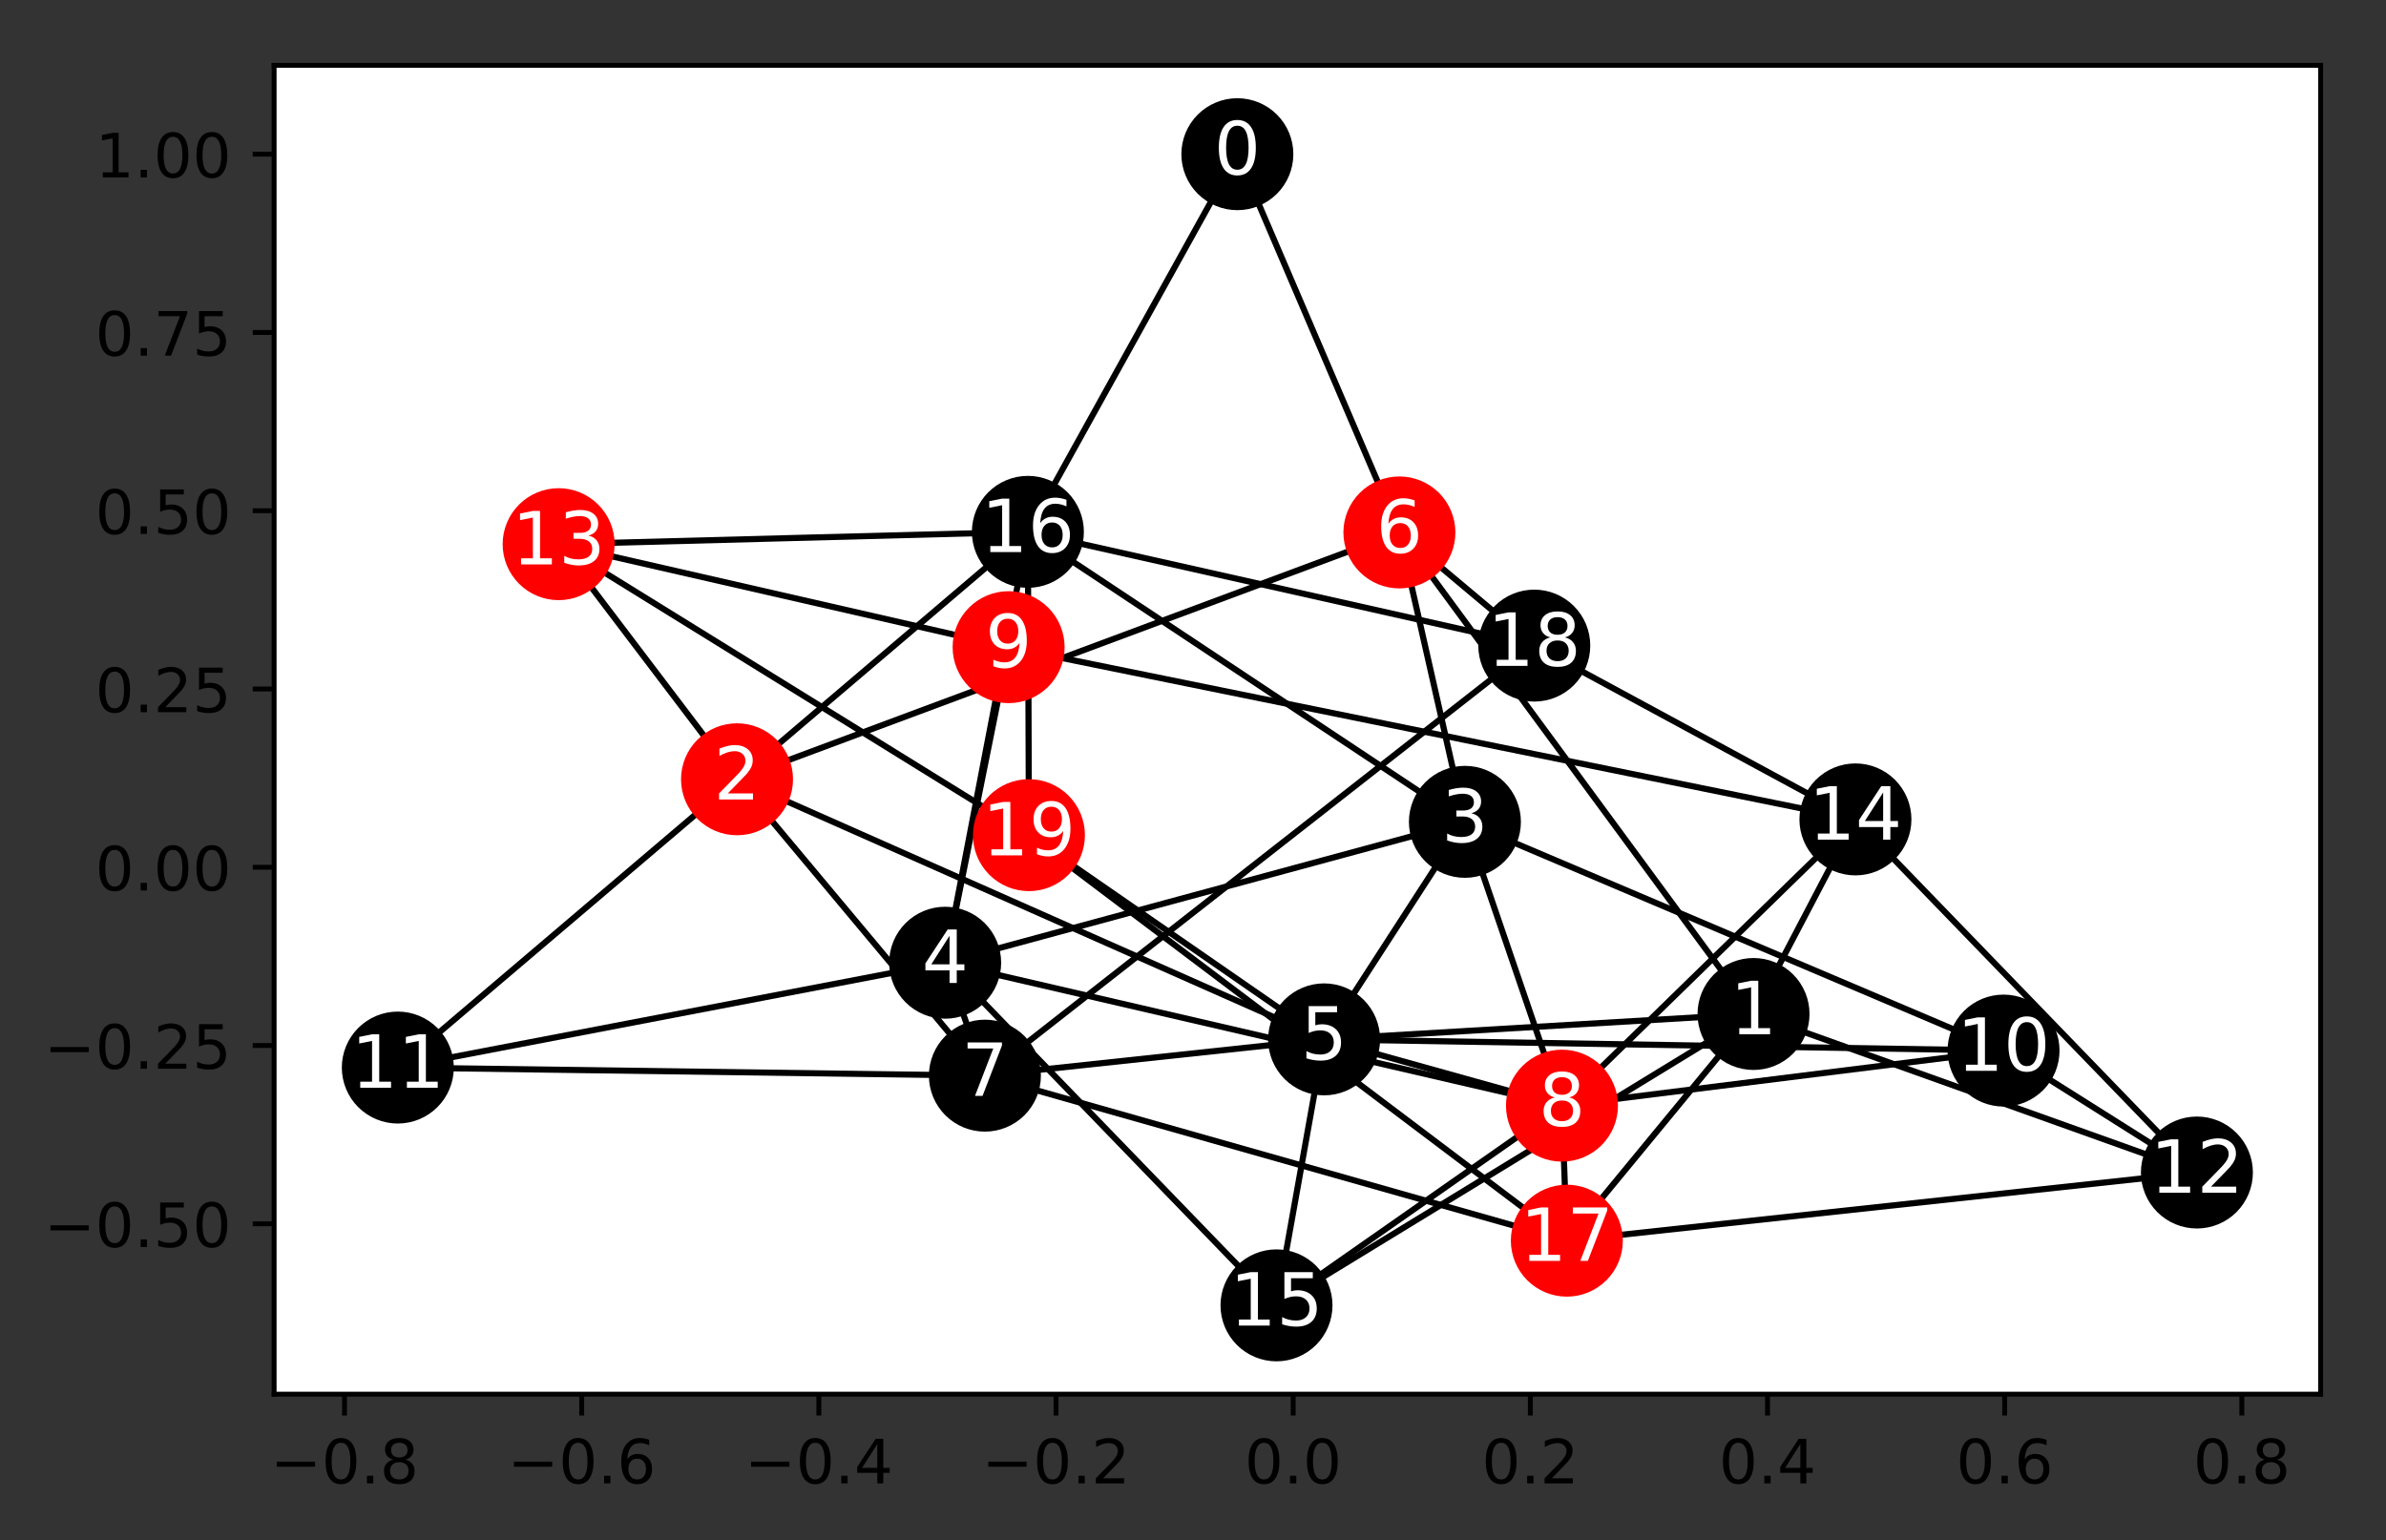 <?xml version="1.0" encoding="utf-8" standalone="no"?>
<!DOCTYPE svg PUBLIC "-//W3C//DTD SVG 1.1//EN"
  "http://www.w3.org/Graphics/SVG/1.1/DTD/svg11.dtd">
<!-- Created with matplotlib (http://matplotlib.org/) -->
<svg height="252.018pt" version="1.1" viewBox="0 0 390.345 252.018" width="390.345pt" xmlns="http://www.w3.org/2000/svg" xmlns:xlink="http://www.w3.org/1999/xlink">
 <rect x="0" y="0" width="390.345" height="252.018" fill="#333333" stroke="none"/>
 <defs>
  <style type="text/css">
*{stroke-linecap:butt;stroke-linejoin:round;}
  </style>
 </defs>
 <g id="figure_1">
  <g id="patch_1">
   <path d="M 0 252.018 
L 390.345 252.018 
L 390.345 0 
L 0 0 
z
" style="fill:none;"/>
  </g>
  <g id="axes_1">
   <g id="patch_2">
    <path d="M 44.845 228.14 
L 379.645 228.14 
L 379.645 10.7 
L 44.845 10.7 
z
" style="fill:#ffffff;"/>
   </g>
   <g id="LineCollection_1">
    <path clip-path="url(#pa04052d2c5)" d="M 120.575 127.521 
L 65.082 174.696 
" style="fill:none;stroke:#000000;"/>
    <path clip-path="url(#pa04052d2c5)" d="M 120.575 127.521 
L 216.622 170.083 
" style="fill:none;stroke:#000000;"/>
    <path clip-path="url(#pa04052d2c5)" d="M 120.575 127.521 
L 228.938 87.128 
" style="fill:none;stroke:#000000;"/>
    <path clip-path="url(#pa04052d2c5)" d="M 120.575 127.521 
L 168.161 87.032 
" style="fill:none;stroke:#000000;"/>
    <path clip-path="url(#pa04052d2c5)" d="M 120.575 127.521 
L 91.393 89.049 
" style="fill:none;stroke:#000000;"/>
    <path clip-path="url(#pa04052d2c5)" d="M 120.575 127.521 
L 161.128 176.02 
" style="fill:none;stroke:#000000;"/>
    <path clip-path="url(#pa04052d2c5)" d="M 208.831 213.609 
L 255.536 180.93 
" style="fill:none;stroke:#000000;"/>
    <path clip-path="url(#pa04052d2c5)" d="M 208.831 213.609 
L 286.873 165.929 
" style="fill:none;stroke:#000000;"/>
    <path clip-path="url(#pa04052d2c5)" d="M 208.831 213.609 
L 154.626 157.541 
" style="fill:none;stroke:#000000;"/>
    <path clip-path="url(#pa04052d2c5)" d="M 208.831 213.609 
L 216.622 170.083 
" style="fill:none;stroke:#000000;"/>
    <path clip-path="url(#pa04052d2c5)" d="M 256.333 203.024 
L 286.873 165.929 
" style="fill:none;stroke:#000000;"/>
    <path clip-path="url(#pa04052d2c5)" d="M 256.333 203.024 
L 256.333 203.024 
" style="fill:none;stroke:#000000;"/>
    <path clip-path="url(#pa04052d2c5)" d="M 256.333 203.024 
L 168.33 136.665 
" style="fill:none;stroke:#000000;"/>
    <path clip-path="url(#pa04052d2c5)" d="M 256.333 203.024 
L 255.536 180.93 
" style="fill:none;stroke:#000000;"/>
    <path clip-path="url(#pa04052d2c5)" d="M 256.333 203.024 
L 359.409 191.872 
" style="fill:none;stroke:#000000;"/>
    <path clip-path="url(#pa04052d2c5)" d="M 256.333 203.024 
L 161.128 176.02 
" style="fill:none;stroke:#000000;"/>
    <path clip-path="url(#pa04052d2c5)" d="M 168.33 136.665 
L 168.161 87.032 
" style="fill:none;stroke:#000000;"/>
    <path clip-path="url(#pa04052d2c5)" d="M 168.33 136.665 
L 91.393 89.049 
" style="fill:none;stroke:#000000;"/>
    <path clip-path="url(#pa04052d2c5)" d="M 168.33 136.665 
L 216.622 170.083 
" style="fill:none;stroke:#000000;"/>
    <path clip-path="url(#pa04052d2c5)" d="M 327.775 171.918 
L 255.536 180.93 
" style="fill:none;stroke:#000000;"/>
    <path clip-path="url(#pa04052d2c5)" d="M 327.775 171.918 
L 359.409 191.872 
" style="fill:none;stroke:#000000;"/>
    <path clip-path="url(#pa04052d2c5)" d="M 327.775 171.918 
L 239.656 134.486 
" style="fill:none;stroke:#000000;"/>
    <path clip-path="url(#pa04052d2c5)" d="M 327.775 171.918 
L 216.622 170.083 
" style="fill:none;stroke:#000000;"/>
    <path clip-path="url(#pa04052d2c5)" d="M 239.656 134.486 
L 228.938 87.128 
" style="fill:none;stroke:#000000;"/>
    <path clip-path="url(#pa04052d2c5)" d="M 239.656 134.486 
L 216.622 170.083 
" style="fill:none;stroke:#000000;"/>
    <path clip-path="url(#pa04052d2c5)" d="M 239.656 134.486 
L 255.536 180.93 
" style="fill:none;stroke:#000000;"/>
    <path clip-path="url(#pa04052d2c5)" d="M 239.656 134.486 
L 168.161 87.032 
" style="fill:none;stroke:#000000;"/>
    <path clip-path="url(#pa04052d2c5)" d="M 239.656 134.486 
L 154.626 157.541 
" style="fill:none;stroke:#000000;"/>
    <path clip-path="url(#pa04052d2c5)" d="M 228.938 87.128 
L 286.873 165.929 
" style="fill:none;stroke:#000000;"/>
    <path clip-path="url(#pa04052d2c5)" d="M 228.938 87.128 
L 202.428 25.231 
" style="fill:none;stroke:#000000;"/>
    <path clip-path="url(#pa04052d2c5)" d="M 228.938 87.128 
L 251.004 105.648 
" style="fill:none;stroke:#000000;"/>
    <path clip-path="url(#pa04052d2c5)" d="M 168.161 87.032 
L 202.428 25.231 
" style="fill:none;stroke:#000000;"/>
    <path clip-path="url(#pa04052d2c5)" d="M 168.161 87.032 
L 91.393 89.049 
" style="fill:none;stroke:#000000;"/>
    <path clip-path="url(#pa04052d2c5)" d="M 168.161 87.032 
L 154.626 157.541 
" style="fill:none;stroke:#000000;"/>
    <path clip-path="url(#pa04052d2c5)" d="M 168.161 87.032 
L 251.004 105.648 
" style="fill:none;stroke:#000000;"/>
    <path clip-path="url(#pa04052d2c5)" d="M 303.544 134.088 
L 255.536 180.93 
" style="fill:none;stroke:#000000;"/>
    <path clip-path="url(#pa04052d2c5)" d="M 303.544 134.088 
L 286.873 165.929 
" style="fill:none;stroke:#000000;"/>
    <path clip-path="url(#pa04052d2c5)" d="M 303.544 134.088 
L 359.409 191.872 
" style="fill:none;stroke:#000000;"/>
    <path clip-path="url(#pa04052d2c5)" d="M 303.544 134.088 
L 165.007 105.903 
" style="fill:none;stroke:#000000;"/>
    <path clip-path="url(#pa04052d2c5)" d="M 303.544 134.088 
L 251.004 105.648 
" style="fill:none;stroke:#000000;"/>
    <path clip-path="url(#pa04052d2c5)" d="M 154.626 157.541 
L 165.007 105.903 
" style="fill:none;stroke:#000000;"/>
    <path clip-path="url(#pa04052d2c5)" d="M 154.626 157.541 
L 65.082 174.696 
" style="fill:none;stroke:#000000;"/>
    <path clip-path="url(#pa04052d2c5)" d="M 154.626 157.541 
L 255.536 180.93 
" style="fill:none;stroke:#000000;"/>
    <path clip-path="url(#pa04052d2c5)" d="M 154.626 157.541 
L 161.128 176.02 
" style="fill:none;stroke:#000000;"/>
    <path clip-path="url(#pa04052d2c5)" d="M 251.004 105.648 
L 251.004 105.648 
" style="fill:none;stroke:#000000;"/>
    <path clip-path="url(#pa04052d2c5)" d="M 251.004 105.648 
L 161.128 176.02 
" style="fill:none;stroke:#000000;"/>
    <path clip-path="url(#pa04052d2c5)" d="M 165.007 105.903 
L 165.007 105.903 
" style="fill:none;stroke:#000000;"/>
    <path clip-path="url(#pa04052d2c5)" d="M 165.007 105.903 
L 91.393 89.049 
" style="fill:none;stroke:#000000;"/>
    <path clip-path="url(#pa04052d2c5)" d="M 286.873 165.929 
L 359.409 191.872 
" style="fill:none;stroke:#000000;"/>
    <path clip-path="url(#pa04052d2c5)" d="M 286.873 165.929 
L 216.622 170.083 
" style="fill:none;stroke:#000000;"/>
    <path clip-path="url(#pa04052d2c5)" d="M 65.082 174.696 
L 65.082 174.696 
" style="fill:none;stroke:#000000;"/>
    <path clip-path="url(#pa04052d2c5)" d="M 65.082 174.696 
L 161.128 176.02 
" style="fill:none;stroke:#000000;"/>
    <path clip-path="url(#pa04052d2c5)" d="M 216.622 170.083 
L 255.536 180.93 
" style="fill:none;stroke:#000000;"/>
    <path clip-path="url(#pa04052d2c5)" d="M 216.622 170.083 
L 161.128 176.02 
" style="fill:none;stroke:#000000;"/>
    <path clip-path="url(#pa04052d2c5)" d="M 91.393 89.049 
L 91.393 89.049 
" style="fill:none;stroke:#000000;"/>
   </g>
   <g id="matplotlib.axis_1">
    <g id="xtick_1">
     <g id="line2d_1">
      <defs>
       <path d="M 0 0 
L 0 3.5 
" id="mcefee8ae4d" style="stroke:#000000;stroke-width:0.8;"/>
      </defs>
      <g>
       <use style="stroke:#000000;stroke-width:0.8;" x="56.364" xlink:href="#mcefee8ae4d" y="228.14"/>
      </g>
     </g>
     <g id="text_1">
      <!-- −0.8 -->
      <defs>
       <path d="M 10.594 35.5 
L 73.188 35.5 
L 73.188 27.203 
L 10.594 27.203 
z
" id="DejaVuSans-2212"/>
       <path d="M 31.781 66.406 
Q 24.172 66.406 20.328 58.906 
Q 16.5 51.422 16.5 36.375 
Q 16.5 21.391 20.328 13.891 
Q 24.172 6.391 31.781 6.391 
Q 39.453 6.391 43.281 13.891 
Q 47.125 21.391 47.125 36.375 
Q 47.125 51.422 43.281 58.906 
Q 39.453 66.406 31.781 66.406 
z
M 31.781 74.219 
Q 44.047 74.219 50.516 64.516 
Q 56.984 54.828 56.984 36.375 
Q 56.984 17.969 50.516 8.266 
Q 44.047 -1.422 31.781 -1.422 
Q 19.531 -1.422 13.062 8.266 
Q 6.594 17.969 6.594 36.375 
Q 6.594 54.828 13.062 64.516 
Q 19.531 74.219 31.781 74.219 
z
" id="DejaVuSans-30"/>
       <path d="M 10.688 12.406 
L 21 12.406 
L 21 0 
L 10.688 0 
z
" id="DejaVuSans-2e"/>
       <path d="M 31.781 34.625 
Q 24.75 34.625 20.719 30.859 
Q 16.703 27.094 16.703 20.516 
Q 16.703 13.922 20.719 10.156 
Q 24.75 6.391 31.781 6.391 
Q 38.812 6.391 42.859 10.172 
Q 46.922 13.969 46.922 20.516 
Q 46.922 27.094 42.891 30.859 
Q 38.875 34.625 31.781 34.625 
z
M 21.922 38.812 
Q 15.578 40.375 12.031 44.719 
Q 8.5 49.078 8.5 55.328 
Q 8.5 64.062 14.719 69.141 
Q 20.953 74.219 31.781 74.219 
Q 42.672 74.219 48.875 69.141 
Q 55.078 64.062 55.078 55.328 
Q 55.078 49.078 51.531 44.719 
Q 48 40.375 41.703 38.812 
Q 48.828 37.156 52.797 32.312 
Q 56.781 27.484 56.781 20.516 
Q 56.781 9.906 50.312 4.234 
Q 43.844 -1.422 31.781 -1.422 
Q 19.734 -1.422 13.25 4.234 
Q 6.781 9.906 6.781 20.516 
Q 6.781 27.484 10.781 32.312 
Q 14.797 37.156 21.922 38.812 
z
M 18.312 54.391 
Q 18.312 48.734 21.844 45.562 
Q 25.391 42.391 31.781 42.391 
Q 38.141 42.391 41.719 45.562 
Q 45.312 48.734 45.312 54.391 
Q 45.312 60.062 41.719 63.234 
Q 38.141 66.406 31.781 66.406 
Q 25.391 66.406 21.844 63.234 
Q 18.312 60.062 18.312 54.391 
z
" id="DejaVuSans-38"/>
      </defs>
      <g transform="translate(44.223 242.738)scale(0.1 -0.1)">
       <use xlink:href="#DejaVuSans-2212"/>
       <use x="83.789" xlink:href="#DejaVuSans-30"/>
       <use x="147.412" xlink:href="#DejaVuSans-2e"/>
       <use x="179.199" xlink:href="#DejaVuSans-38"/>
      </g>
     </g>
    </g>
    <g id="xtick_2">
     <g id="line2d_2">
      <g>
       <use style="stroke:#000000;stroke-width:0.8;" x="95.164" xlink:href="#mcefee8ae4d" y="228.14"/>
      </g>
     </g>
     <g id="text_2">
      <!-- −0.6 -->
      <defs>
       <path d="M 33.016 40.375 
Q 26.375 40.375 22.484 35.828 
Q 18.609 31.297 18.609 23.391 
Q 18.609 15.531 22.484 10.953 
Q 26.375 6.391 33.016 6.391 
Q 39.656 6.391 43.531 10.953 
Q 47.406 15.531 47.406 23.391 
Q 47.406 31.297 43.531 35.828 
Q 39.656 40.375 33.016 40.375 
z
M 52.594 71.297 
L 52.594 62.312 
Q 48.875 64.062 45.094 64.984 
Q 41.312 65.922 37.594 65.922 
Q 27.828 65.922 22.672 59.328 
Q 17.531 52.734 16.797 39.406 
Q 19.672 43.656 24.016 45.922 
Q 28.375 48.188 33.594 48.188 
Q 44.578 48.188 50.953 41.516 
Q 57.328 34.859 57.328 23.391 
Q 57.328 12.156 50.688 5.359 
Q 44.047 -1.422 33.016 -1.422 
Q 20.359 -1.422 13.672 8.266 
Q 6.984 17.969 6.984 36.375 
Q 6.984 53.656 15.188 63.938 
Q 23.391 74.219 37.203 74.219 
Q 40.922 74.219 44.703 73.484 
Q 48.484 72.75 52.594 71.297 
z
" id="DejaVuSans-36"/>
      </defs>
      <g transform="translate(83.022 242.738)scale(0.1 -0.1)">
       <use xlink:href="#DejaVuSans-2212"/>
       <use x="83.789" xlink:href="#DejaVuSans-30"/>
       <use x="147.412" xlink:href="#DejaVuSans-2e"/>
       <use x="179.199" xlink:href="#DejaVuSans-36"/>
      </g>
     </g>
    </g>
    <g id="xtick_3">
     <g id="line2d_3">
      <g>
       <use style="stroke:#000000;stroke-width:0.8;" x="133.963" xlink:href="#mcefee8ae4d" y="228.14"/>
      </g>
     </g>
     <g id="text_3">
      <!-- −0.4 -->
      <defs>
       <path d="M 37.797 64.312 
L 12.891 25.391 
L 37.797 25.391 
z
M 35.203 72.906 
L 47.609 72.906 
L 47.609 25.391 
L 58.016 25.391 
L 58.016 17.188 
L 47.609 17.188 
L 47.609 0 
L 37.797 0 
L 37.797 17.188 
L 4.891 17.188 
L 4.891 26.703 
z
" id="DejaVuSans-34"/>
      </defs>
      <g transform="translate(121.822 242.738)scale(0.1 -0.1)">
       <use xlink:href="#DejaVuSans-2212"/>
       <use x="83.789" xlink:href="#DejaVuSans-30"/>
       <use x="147.412" xlink:href="#DejaVuSans-2e"/>
       <use x="179.199" xlink:href="#DejaVuSans-34"/>
      </g>
     </g>
    </g>
    <g id="xtick_4">
     <g id="line2d_4">
      <g>
       <use style="stroke:#000000;stroke-width:0.8;" x="172.763" xlink:href="#mcefee8ae4d" y="228.14"/>
      </g>
     </g>
     <g id="text_4">
      <!-- −0.2 -->
      <defs>
       <path d="M 19.188 8.297 
L 53.609 8.297 
L 53.609 0 
L 7.328 0 
L 7.328 8.297 
Q 12.938 14.109 22.625 23.891 
Q 32.328 33.688 34.812 36.531 
Q 39.547 41.844 41.422 45.531 
Q 43.312 49.219 43.312 52.781 
Q 43.312 58.594 39.234 62.25 
Q 35.156 65.922 28.609 65.922 
Q 23.969 65.922 18.812 64.312 
Q 13.672 62.703 7.812 59.422 
L 7.812 69.391 
Q 13.766 71.781 18.938 73 
Q 24.125 74.219 28.422 74.219 
Q 39.75 74.219 46.484 68.547 
Q 53.219 62.891 53.219 53.422 
Q 53.219 48.922 51.531 44.891 
Q 49.859 40.875 45.406 35.406 
Q 44.188 33.984 37.641 27.219 
Q 31.109 20.453 19.188 8.297 
z
" id="DejaVuSans-32"/>
      </defs>
      <g transform="translate(160.622 242.738)scale(0.1 -0.1)">
       <use xlink:href="#DejaVuSans-2212"/>
       <use x="83.789" xlink:href="#DejaVuSans-30"/>
       <use x="147.412" xlink:href="#DejaVuSans-2e"/>
       <use x="179.199" xlink:href="#DejaVuSans-32"/>
      </g>
     </g>
    </g>
    <g id="xtick_5">
     <g id="line2d_5">
      <g>
       <use style="stroke:#000000;stroke-width:0.8;" x="211.562" xlink:href="#mcefee8ae4d" y="228.14"/>
      </g>
     </g>
     <g id="text_5">
      <!-- 0.0 -->
      <g transform="translate(203.611 242.738)scale(0.1 -0.1)">
       <use xlink:href="#DejaVuSans-30"/>
       <use x="63.623" xlink:href="#DejaVuSans-2e"/>
       <use x="95.41" xlink:href="#DejaVuSans-30"/>
      </g>
     </g>
    </g>
    <g id="xtick_6">
     <g id="line2d_6">
      <g>
       <use style="stroke:#000000;stroke-width:0.8;" x="250.362" xlink:href="#mcefee8ae4d" y="228.14"/>
      </g>
     </g>
     <g id="text_6">
      <!-- 0.2 -->
      <g transform="translate(242.41 242.738)scale(0.1 -0.1)">
       <use xlink:href="#DejaVuSans-30"/>
       <use x="63.623" xlink:href="#DejaVuSans-2e"/>
       <use x="95.41" xlink:href="#DejaVuSans-32"/>
      </g>
     </g>
    </g>
    <g id="xtick_7">
     <g id="line2d_7">
      <g>
       <use style="stroke:#000000;stroke-width:0.8;" x="289.162" xlink:href="#mcefee8ae4d" y="228.14"/>
      </g>
     </g>
     <g id="text_7">
      <!-- 0.4 -->
      <g transform="translate(281.21 242.738)scale(0.1 -0.1)">
       <use xlink:href="#DejaVuSans-30"/>
       <use x="63.623" xlink:href="#DejaVuSans-2e"/>
       <use x="95.41" xlink:href="#DejaVuSans-34"/>
      </g>
     </g>
    </g>
    <g id="xtick_8">
     <g id="line2d_8">
      <g>
       <use style="stroke:#000000;stroke-width:0.8;" x="327.961" xlink:href="#mcefee8ae4d" y="228.14"/>
      </g>
     </g>
     <g id="text_8">
      <!-- 0.6 -->
      <g transform="translate(320.009 242.738)scale(0.1 -0.1)">
       <use xlink:href="#DejaVuSans-30"/>
       <use x="63.623" xlink:href="#DejaVuSans-2e"/>
       <use x="95.41" xlink:href="#DejaVuSans-36"/>
      </g>
     </g>
    </g>
    <g id="xtick_9">
     <g id="line2d_9">
      <g>
       <use style="stroke:#000000;stroke-width:0.8;" x="366.761" xlink:href="#mcefee8ae4d" y="228.14"/>
      </g>
     </g>
     <g id="text_9">
      <!-- 0.8 -->
      <g transform="translate(358.809 242.738)scale(0.1 -0.1)">
       <use xlink:href="#DejaVuSans-30"/>
       <use x="63.623" xlink:href="#DejaVuSans-2e"/>
       <use x="95.41" xlink:href="#DejaVuSans-38"/>
      </g>
     </g>
    </g>
   </g>
   <g id="matplotlib.axis_2">
    <g id="ytick_1">
     <g id="line2d_10">
      <defs>
       <path d="M 0 0 
L -3.5 0 
" id="m60deadbc41" style="stroke:#000000;stroke-width:0.8;"/>
      </defs>
      <g>
       <use style="stroke:#000000;stroke-width:0.8;" x="44.845" xlink:href="#m60deadbc41" y="200.262"/>
      </g>
     </g>
     <g id="text_10">
      <!-- −0.50 -->
      <defs>
       <path d="M 10.797 72.906 
L 49.516 72.906 
L 49.516 64.594 
L 19.828 64.594 
L 19.828 46.734 
Q 21.969 47.469 24.109 47.828 
Q 26.266 48.188 28.422 48.188 
Q 40.625 48.188 47.75 41.5 
Q 54.891 34.812 54.891 23.391 
Q 54.891 11.625 47.562 5.094 
Q 40.234 -1.422 26.906 -1.422 
Q 22.312 -1.422 17.547 -0.641 
Q 12.797 0.141 7.719 1.703 
L 7.719 11.625 
Q 12.109 9.234 16.797 8.062 
Q 21.484 6.891 26.703 6.891 
Q 35.156 6.891 40.078 11.328 
Q 45.016 15.766 45.016 23.391 
Q 45.016 31 40.078 35.438 
Q 35.156 39.891 26.703 39.891 
Q 22.75 39.891 18.812 39.016 
Q 14.891 38.141 10.797 36.281 
z
" id="DejaVuSans-35"/>
      </defs>
      <g transform="translate(7.2 204.062)scale(0.1 -0.1)">
       <use xlink:href="#DejaVuSans-2212"/>
       <use x="83.789" xlink:href="#DejaVuSans-30"/>
       <use x="147.412" xlink:href="#DejaVuSans-2e"/>
       <use x="179.199" xlink:href="#DejaVuSans-35"/>
       <use x="242.822" xlink:href="#DejaVuSans-30"/>
      </g>
     </g>
    </g>
    <g id="ytick_2">
     <g id="line2d_11">
      <g>
       <use style="stroke:#000000;stroke-width:0.8;" x="44.845" xlink:href="#m60deadbc41" y="171.091"/>
      </g>
     </g>
     <g id="text_11">
      <!-- −0.25 -->
      <g transform="translate(7.2 174.89)scale(0.1 -0.1)">
       <use xlink:href="#DejaVuSans-2212"/>
       <use x="83.789" xlink:href="#DejaVuSans-30"/>
       <use x="147.412" xlink:href="#DejaVuSans-2e"/>
       <use x="179.199" xlink:href="#DejaVuSans-32"/>
       <use x="242.822" xlink:href="#DejaVuSans-35"/>
      </g>
     </g>
    </g>
    <g id="ytick_3">
     <g id="line2d_12">
      <g>
       <use style="stroke:#000000;stroke-width:0.8;" x="44.845" xlink:href="#m60deadbc41" y="141.919"/>
      </g>
     </g>
     <g id="text_12">
      <!-- 0.00 -->
      <g transform="translate(15.58 145.718)scale(0.1 -0.1)">
       <use xlink:href="#DejaVuSans-30"/>
       <use x="63.623" xlink:href="#DejaVuSans-2e"/>
       <use x="95.41" xlink:href="#DejaVuSans-30"/>
       <use x="159.033" xlink:href="#DejaVuSans-30"/>
      </g>
     </g>
    </g>
    <g id="ytick_4">
     <g id="line2d_13">
      <g>
       <use style="stroke:#000000;stroke-width:0.8;" x="44.845" xlink:href="#m60deadbc41" y="112.747"/>
      </g>
     </g>
     <g id="text_13">
      <!-- 0.25 -->
      <g transform="translate(15.58 116.546)scale(0.1 -0.1)">
       <use xlink:href="#DejaVuSans-30"/>
       <use x="63.623" xlink:href="#DejaVuSans-2e"/>
       <use x="95.41" xlink:href="#DejaVuSans-32"/>
       <use x="159.033" xlink:href="#DejaVuSans-35"/>
      </g>
     </g>
    </g>
    <g id="ytick_5">
     <g id="line2d_14">
      <g>
       <use style="stroke:#000000;stroke-width:0.8;" x="44.845" xlink:href="#m60deadbc41" y="83.575"/>
      </g>
     </g>
     <g id="text_14">
      <!-- 0.50 -->
      <g transform="translate(15.58 87.374)scale(0.1 -0.1)">
       <use xlink:href="#DejaVuSans-30"/>
       <use x="63.623" xlink:href="#DejaVuSans-2e"/>
       <use x="95.41" xlink:href="#DejaVuSans-35"/>
       <use x="159.033" xlink:href="#DejaVuSans-30"/>
      </g>
     </g>
    </g>
    <g id="ytick_6">
     <g id="line2d_15">
      <g>
       <use style="stroke:#000000;stroke-width:0.8;" x="44.845" xlink:href="#m60deadbc41" y="54.403"/>
      </g>
     </g>
     <g id="text_15">
      <!-- 0.75 -->
      <defs>
       <path d="M 8.203 72.906 
L 55.078 72.906 
L 55.078 68.703 
L 28.609 0 
L 18.312 0 
L 43.219 64.594 
L 8.203 64.594 
z
" id="DejaVuSans-37"/>
      </defs>
      <g transform="translate(15.58 58.202)scale(0.1 -0.1)">
       <use xlink:href="#DejaVuSans-30"/>
       <use x="63.623" xlink:href="#DejaVuSans-2e"/>
       <use x="95.41" xlink:href="#DejaVuSans-37"/>
       <use x="159.033" xlink:href="#DejaVuSans-35"/>
      </g>
     </g>
    </g>
    <g id="ytick_7">
     <g id="line2d_16">
      <g>
       <use style="stroke:#000000;stroke-width:0.8;" x="44.845" xlink:href="#m60deadbc41" y="25.231"/>
      </g>
     </g>
     <g id="text_16">
      <!-- 1.00 -->
      <defs>
       <path d="M 12.406 8.297 
L 28.516 8.297 
L 28.516 63.922 
L 10.984 60.406 
L 10.984 69.391 
L 28.422 72.906 
L 38.281 72.906 
L 38.281 8.297 
L 54.391 8.297 
L 54.391 0 
L 12.406 0 
z
" id="DejaVuSans-31"/>
      </defs>
      <g transform="translate(15.58 29.03)scale(0.1 -0.1)">
       <use xlink:href="#DejaVuSans-31"/>
       <use x="63.623" xlink:href="#DejaVuSans-2e"/>
       <use x="95.41" xlink:href="#DejaVuSans-30"/>
       <use x="159.033" xlink:href="#DejaVuSans-30"/>
      </g>
     </g>
    </g>
   </g>
   <g id="PathCollection_1">
    <defs>
     <path d="M 0 8.66 
C 2.297 8.66 4.5 7.748 6.124 6.124 
C 7.748 4.5 8.66 2.297 8.66 0 
C 8.66 -2.297 7.748 -4.5 6.124 -6.124 
C 4.5 -7.748 2.297 -8.66 0 -8.66 
C -2.297 -8.66 -4.5 -7.748 -6.124 -6.124 
C -7.748 -4.5 -8.66 -2.297 -8.66 0 
C -8.66 2.297 -7.748 4.5 -6.124 6.124 
C -4.5 7.748 -2.297 8.66 0 8.66 
z
" id="C0_0_4d0a77b079"/>
    </defs>
    <g clip-path="url(#pa04052d2c5)">
     <use style="fill:#ff0000;stroke:#ff0000;" x="120.575" xlink:href="#C0_0_4d0a77b079" y="127.521"/>
    </g>
    <g clip-path="url(#pa04052d2c5)">
     <use style="stroke:#000000;" x="208.831" xlink:href="#C0_0_4d0a77b079" y="213.609"/>
    </g>
    <g clip-path="url(#pa04052d2c5)">
     <use style="fill:#ff0000;stroke:#ff0000;" x="256.333" xlink:href="#C0_0_4d0a77b079" y="203.024"/>
    </g>
    <g clip-path="url(#pa04052d2c5)">
     <use style="fill:#ff0000;stroke:#ff0000;" x="168.33" xlink:href="#C0_0_4d0a77b079" y="136.665"/>
    </g>
    <g clip-path="url(#pa04052d2c5)">
     <use style="stroke:#000000;" x="327.775" xlink:href="#C0_0_4d0a77b079" y="171.918"/>
    </g>
    <g clip-path="url(#pa04052d2c5)">
     <use style="stroke:#000000;" x="239.656" xlink:href="#C0_0_4d0a77b079" y="134.486"/>
    </g>
    <g clip-path="url(#pa04052d2c5)">
     <use style="fill:#ff0000;stroke:#ff0000;" x="228.938" xlink:href="#C0_0_4d0a77b079" y="87.128"/>
    </g>
    <g clip-path="url(#pa04052d2c5)">
     <use style="stroke:#000000;" x="168.161" xlink:href="#C0_0_4d0a77b079" y="87.032"/>
    </g>
    <g clip-path="url(#pa04052d2c5)">
     <use style="stroke:#000000;" x="303.544" xlink:href="#C0_0_4d0a77b079" y="134.088"/>
    </g>
    <g clip-path="url(#pa04052d2c5)">
     <use style="stroke:#000000;" x="154.626" xlink:href="#C0_0_4d0a77b079" y="157.541"/>
    </g>
    <g clip-path="url(#pa04052d2c5)">
     <use style="stroke:#000000;" x="251.004" xlink:href="#C0_0_4d0a77b079" y="105.648"/>
    </g>
    <g clip-path="url(#pa04052d2c5)">
     <use style="fill:#ff0000;stroke:#ff0000;" x="165.007" xlink:href="#C0_0_4d0a77b079" y="105.903"/>
    </g>
    <g clip-path="url(#pa04052d2c5)">
     <use style="stroke:#000000;" x="286.873" xlink:href="#C0_0_4d0a77b079" y="165.929"/>
    </g>
    <g clip-path="url(#pa04052d2c5)">
     <use style="stroke:#000000;" x="202.428" xlink:href="#C0_0_4d0a77b079" y="25.231"/>
    </g>
    <g clip-path="url(#pa04052d2c5)">
     <use style="stroke:#000000;" x="65.082" xlink:href="#C0_0_4d0a77b079" y="174.696"/>
    </g>
    <g clip-path="url(#pa04052d2c5)">
     <use style="stroke:#000000;" x="216.622" xlink:href="#C0_0_4d0a77b079" y="170.083"/>
    </g>
    <g clip-path="url(#pa04052d2c5)">
     <use style="fill:#ff0000;stroke:#ff0000;" x="255.536" xlink:href="#C0_0_4d0a77b079" y="180.93"/>
    </g>
    <g clip-path="url(#pa04052d2c5)">
     <use style="stroke:#000000;" x="359.409" xlink:href="#C0_0_4d0a77b079" y="191.872"/>
    </g>
    <g clip-path="url(#pa04052d2c5)">
     <use style="fill:#ff0000;stroke:#ff0000;" x="91.393" xlink:href="#C0_0_4d0a77b079" y="89.049"/>
    </g>
    <g clip-path="url(#pa04052d2c5)">
     <use style="stroke:#000000;" x="161.128" xlink:href="#C0_0_4d0a77b079" y="176.02"/>
    </g>
   </g>
   <g id="patch_3">
    <path d="M 44.845 228.14 
L 44.845 10.7 
" style="fill:none;stroke:#000000;stroke-linecap:square;stroke-linejoin:miter;stroke-width:0.8;"/>
   </g>
   <g id="patch_4">
    <path d="M 379.645 228.14 
L 379.645 10.7 
" style="fill:none;stroke:#000000;stroke-linecap:square;stroke-linejoin:miter;stroke-width:0.8;"/>
   </g>
   <g id="patch_5">
    <path d="M 44.845 228.14 
L 379.645 228.14 
" style="fill:none;stroke:#000000;stroke-linecap:square;stroke-linejoin:miter;stroke-width:0.8;"/>
   </g>
   <g id="patch_6">
    <path d="M 44.845 10.7 
L 379.645 10.7 
" style="fill:none;stroke:#000000;stroke-linecap:square;stroke-linejoin:miter;stroke-width:0.8;"/>
   </g>
   <g id="text_17">
    <g clip-path="url(#pa04052d2c5)">
     <!-- 2 -->
     <g style="fill:#ffffff;" transform="translate(116.758 130.832)scale(0.12 -0.12)">
      <use xlink:href="#DejaVuSans-32"/>
     </g>
    </g>
   </g>
   <g id="text_18">
    <g clip-path="url(#pa04052d2c5)">
     <!-- 17 -->
     <g style="fill:#ffffff;" transform="translate(248.698 206.335)scale(0.12 -0.12)">
      <use xlink:href="#DejaVuSans-31"/>
      <use x="63.623" xlink:href="#DejaVuSans-37"/>
     </g>
    </g>
   </g>
   <g id="text_19">
    <g clip-path="url(#pa04052d2c5)">
     <!-- 19 -->
     <defs>
      <path d="M 10.984 1.516 
L 10.984 10.5 
Q 14.703 8.734 18.5 7.812 
Q 22.312 6.891 25.984 6.891 
Q 35.75 6.891 40.891 13.453 
Q 46.047 20.016 46.781 33.406 
Q 43.953 29.203 39.594 26.953 
Q 35.25 24.703 29.984 24.703 
Q 19.047 24.703 12.672 31.312 
Q 6.297 37.938 6.297 49.422 
Q 6.297 60.641 12.938 67.422 
Q 19.578 74.219 30.609 74.219 
Q 43.266 74.219 49.922 64.516 
Q 56.594 54.828 56.594 36.375 
Q 56.594 19.141 48.406 8.859 
Q 40.234 -1.422 26.422 -1.422 
Q 22.703 -1.422 18.891 -0.688 
Q 15.094 0.047 10.984 1.516 
z
M 30.609 32.422 
Q 37.25 32.422 41.125 36.953 
Q 45.016 41.5 45.016 49.422 
Q 45.016 57.281 41.125 61.844 
Q 37.25 66.406 30.609 66.406 
Q 23.969 66.406 20.094 61.844 
Q 16.219 57.281 16.219 49.422 
Q 16.219 41.5 20.094 36.953 
Q 23.969 32.422 30.609 32.422 
z
" id="DejaVuSans-39"/>
     </defs>
     <g style="fill:#ffffff;" transform="translate(160.695 139.977)scale(0.12 -0.12)">
      <use xlink:href="#DejaVuSans-31"/>
      <use x="63.623" xlink:href="#DejaVuSans-39"/>
     </g>
    </g>
   </g>
   <g id="text_20">
    <g clip-path="url(#pa04052d2c5)">
     <!-- 10 -->
     <g style="fill:#ffffff;" transform="translate(320.14 175.23)scale(0.12 -0.12)">
      <use xlink:href="#DejaVuSans-31"/>
      <use x="63.623" xlink:href="#DejaVuSans-30"/>
     </g>
    </g>
   </g>
   <g id="text_21">
    <g clip-path="url(#pa04052d2c5)">
     <!-- 15 -->
     <g style="fill:#ffffff;" transform="translate(201.196 216.92)scale(0.12 -0.12)">
      <use xlink:href="#DejaVuSans-31"/>
      <use x="63.623" xlink:href="#DejaVuSans-35"/>
     </g>
    </g>
   </g>
   <g id="text_22">
    <g clip-path="url(#pa04052d2c5)">
     <!-- 6 -->
     <g style="fill:#ffffff;" transform="translate(225.12 90.44)scale(0.12 -0.12)">
      <use xlink:href="#DejaVuSans-36"/>
     </g>
    </g>
   </g>
   <g id="text_23">
    <g clip-path="url(#pa04052d2c5)">
     <!-- 16 -->
     <g style="fill:#ffffff;" transform="translate(160.526 90.343)scale(0.12 -0.12)">
      <use xlink:href="#DejaVuSans-31"/>
      <use x="63.623" xlink:href="#DejaVuSans-36"/>
     </g>
    </g>
   </g>
   <g id="text_24">
    <g clip-path="url(#pa04052d2c5)">
     <!-- 7 -->
     <g style="fill:#ffffff;" transform="translate(157.31 179.331)scale(0.12 -0.12)">
      <use xlink:href="#DejaVuSans-37"/>
     </g>
    </g>
   </g>
   <g id="text_25">
    <g clip-path="url(#pa04052d2c5)">
     <!-- 4 -->
     <g style="fill:#ffffff;" transform="translate(150.809 160.852)scale(0.12 -0.12)">
      <use xlink:href="#DejaVuSans-34"/>
     </g>
    </g>
   </g>
   <g id="text_26">
    <g clip-path="url(#pa04052d2c5)">
     <!-- 18 -->
     <g style="fill:#ffffff;" transform="translate(243.369 108.96)scale(0.12 -0.12)">
      <use xlink:href="#DejaVuSans-31"/>
      <use x="63.623" xlink:href="#DejaVuSans-38"/>
     </g>
    </g>
   </g>
   <g id="text_27">
    <g clip-path="url(#pa04052d2c5)">
     <!-- 1 -->
     <g style="fill:#ffffff;" transform="translate(283.055 169.24)scale(0.12 -0.12)">
      <use xlink:href="#DejaVuSans-31"/>
     </g>
    </g>
   </g>
   <g id="text_28">
    <g clip-path="url(#pa04052d2c5)">
     <!-- 0 -->
     <g style="fill:#ffffff;" transform="translate(198.61 28.542)scale(0.12 -0.12)">
      <use xlink:href="#DejaVuSans-30"/>
     </g>
    </g>
   </g>
   <g id="text_29">
    <g clip-path="url(#pa04052d2c5)">
     <!-- 14 -->
     <g style="fill:#ffffff;" transform="translate(295.909 137.399)scale(0.12 -0.12)">
      <use xlink:href="#DejaVuSans-31"/>
      <use x="63.623" xlink:href="#DejaVuSans-34"/>
     </g>
    </g>
   </g>
   <g id="text_30">
    <g clip-path="url(#pa04052d2c5)">
     <!-- 5 -->
     <g style="fill:#ffffff;" transform="translate(212.804 173.394)scale(0.12 -0.12)">
      <use xlink:href="#DejaVuSans-35"/>
     </g>
    </g>
   </g>
   <g id="text_31">
    <g clip-path="url(#pa04052d2c5)">
     <!-- 9 -->
     <g style="fill:#ffffff;" transform="translate(161.189 109.214)scale(0.12 -0.12)">
      <use xlink:href="#DejaVuSans-39"/>
     </g>
    </g>
   </g>
   <g id="text_32">
    <g clip-path="url(#pa04052d2c5)">
     <!-- 13 -->
     <defs>
      <path d="M 40.578 39.312 
Q 47.656 37.797 51.625 33 
Q 55.609 28.219 55.609 21.188 
Q 55.609 10.406 48.188 4.484 
Q 40.766 -1.422 27.094 -1.422 
Q 22.516 -1.422 17.656 -0.516 
Q 12.797 0.391 7.625 2.203 
L 7.625 11.719 
Q 11.719 9.328 16.594 8.109 
Q 21.484 6.891 26.812 6.891 
Q 36.078 6.891 40.938 10.547 
Q 45.797 14.203 45.797 21.188 
Q 45.797 27.641 41.281 31.266 
Q 36.766 34.906 28.719 34.906 
L 20.219 34.906 
L 20.219 43.016 
L 29.109 43.016 
Q 36.375 43.016 40.234 45.922 
Q 44.094 48.828 44.094 54.297 
Q 44.094 59.906 40.109 62.906 
Q 36.141 65.922 28.719 65.922 
Q 24.656 65.922 20.016 65.031 
Q 15.375 64.156 9.812 62.312 
L 9.812 71.094 
Q 15.438 72.656 20.344 73.438 
Q 25.25 74.219 29.594 74.219 
Q 40.828 74.219 47.359 69.109 
Q 53.906 64.016 53.906 55.328 
Q 53.906 49.266 50.438 45.094 
Q 46.969 40.922 40.578 39.312 
z
" id="DejaVuSans-33"/>
     </defs>
     <g style="fill:#ffffff;" transform="translate(83.758 92.36)scale(0.12 -0.12)">
      <use xlink:href="#DejaVuSans-31"/>
      <use x="63.623" xlink:href="#DejaVuSans-33"/>
     </g>
    </g>
   </g>
   <g id="text_33">
    <g clip-path="url(#pa04052d2c5)">
     <!-- 3 -->
     <g style="fill:#ffffff;" transform="translate(235.838 137.798)scale(0.12 -0.12)">
      <use xlink:href="#DejaVuSans-33"/>
     </g>
    </g>
   </g>
   <g id="text_34">
    <g clip-path="url(#pa04052d2c5)">
     <!-- 8 -->
     <g style="fill:#ffffff;" transform="translate(251.719 184.241)scale(0.12 -0.12)">
      <use xlink:href="#DejaVuSans-38"/>
     </g>
    </g>
   </g>
   <g id="text_35">
    <g clip-path="url(#pa04052d2c5)">
     <!-- 12 -->
     <g style="fill:#ffffff;" transform="translate(351.774 195.183)scale(0.12 -0.12)">
      <use xlink:href="#DejaVuSans-31"/>
      <use x="63.623" xlink:href="#DejaVuSans-32"/>
     </g>
    </g>
   </g>
   <g id="text_36">
    <g clip-path="url(#pa04052d2c5)">
     <!-- 11 -->
     <g style="fill:#ffffff;" transform="translate(57.447 178.007)scale(0.12 -0.12)">
      <use xlink:href="#DejaVuSans-31"/>
      <use x="63.623" xlink:href="#DejaVuSans-31"/>
     </g>
    </g>
   </g>
  </g>
 </g>
 <defs>
  <clipPath id="pa04052d2c5">
   <rect height="217.44" width="334.8" x="44.845" y="10.7"/>
  </clipPath>
 </defs>
</svg>
